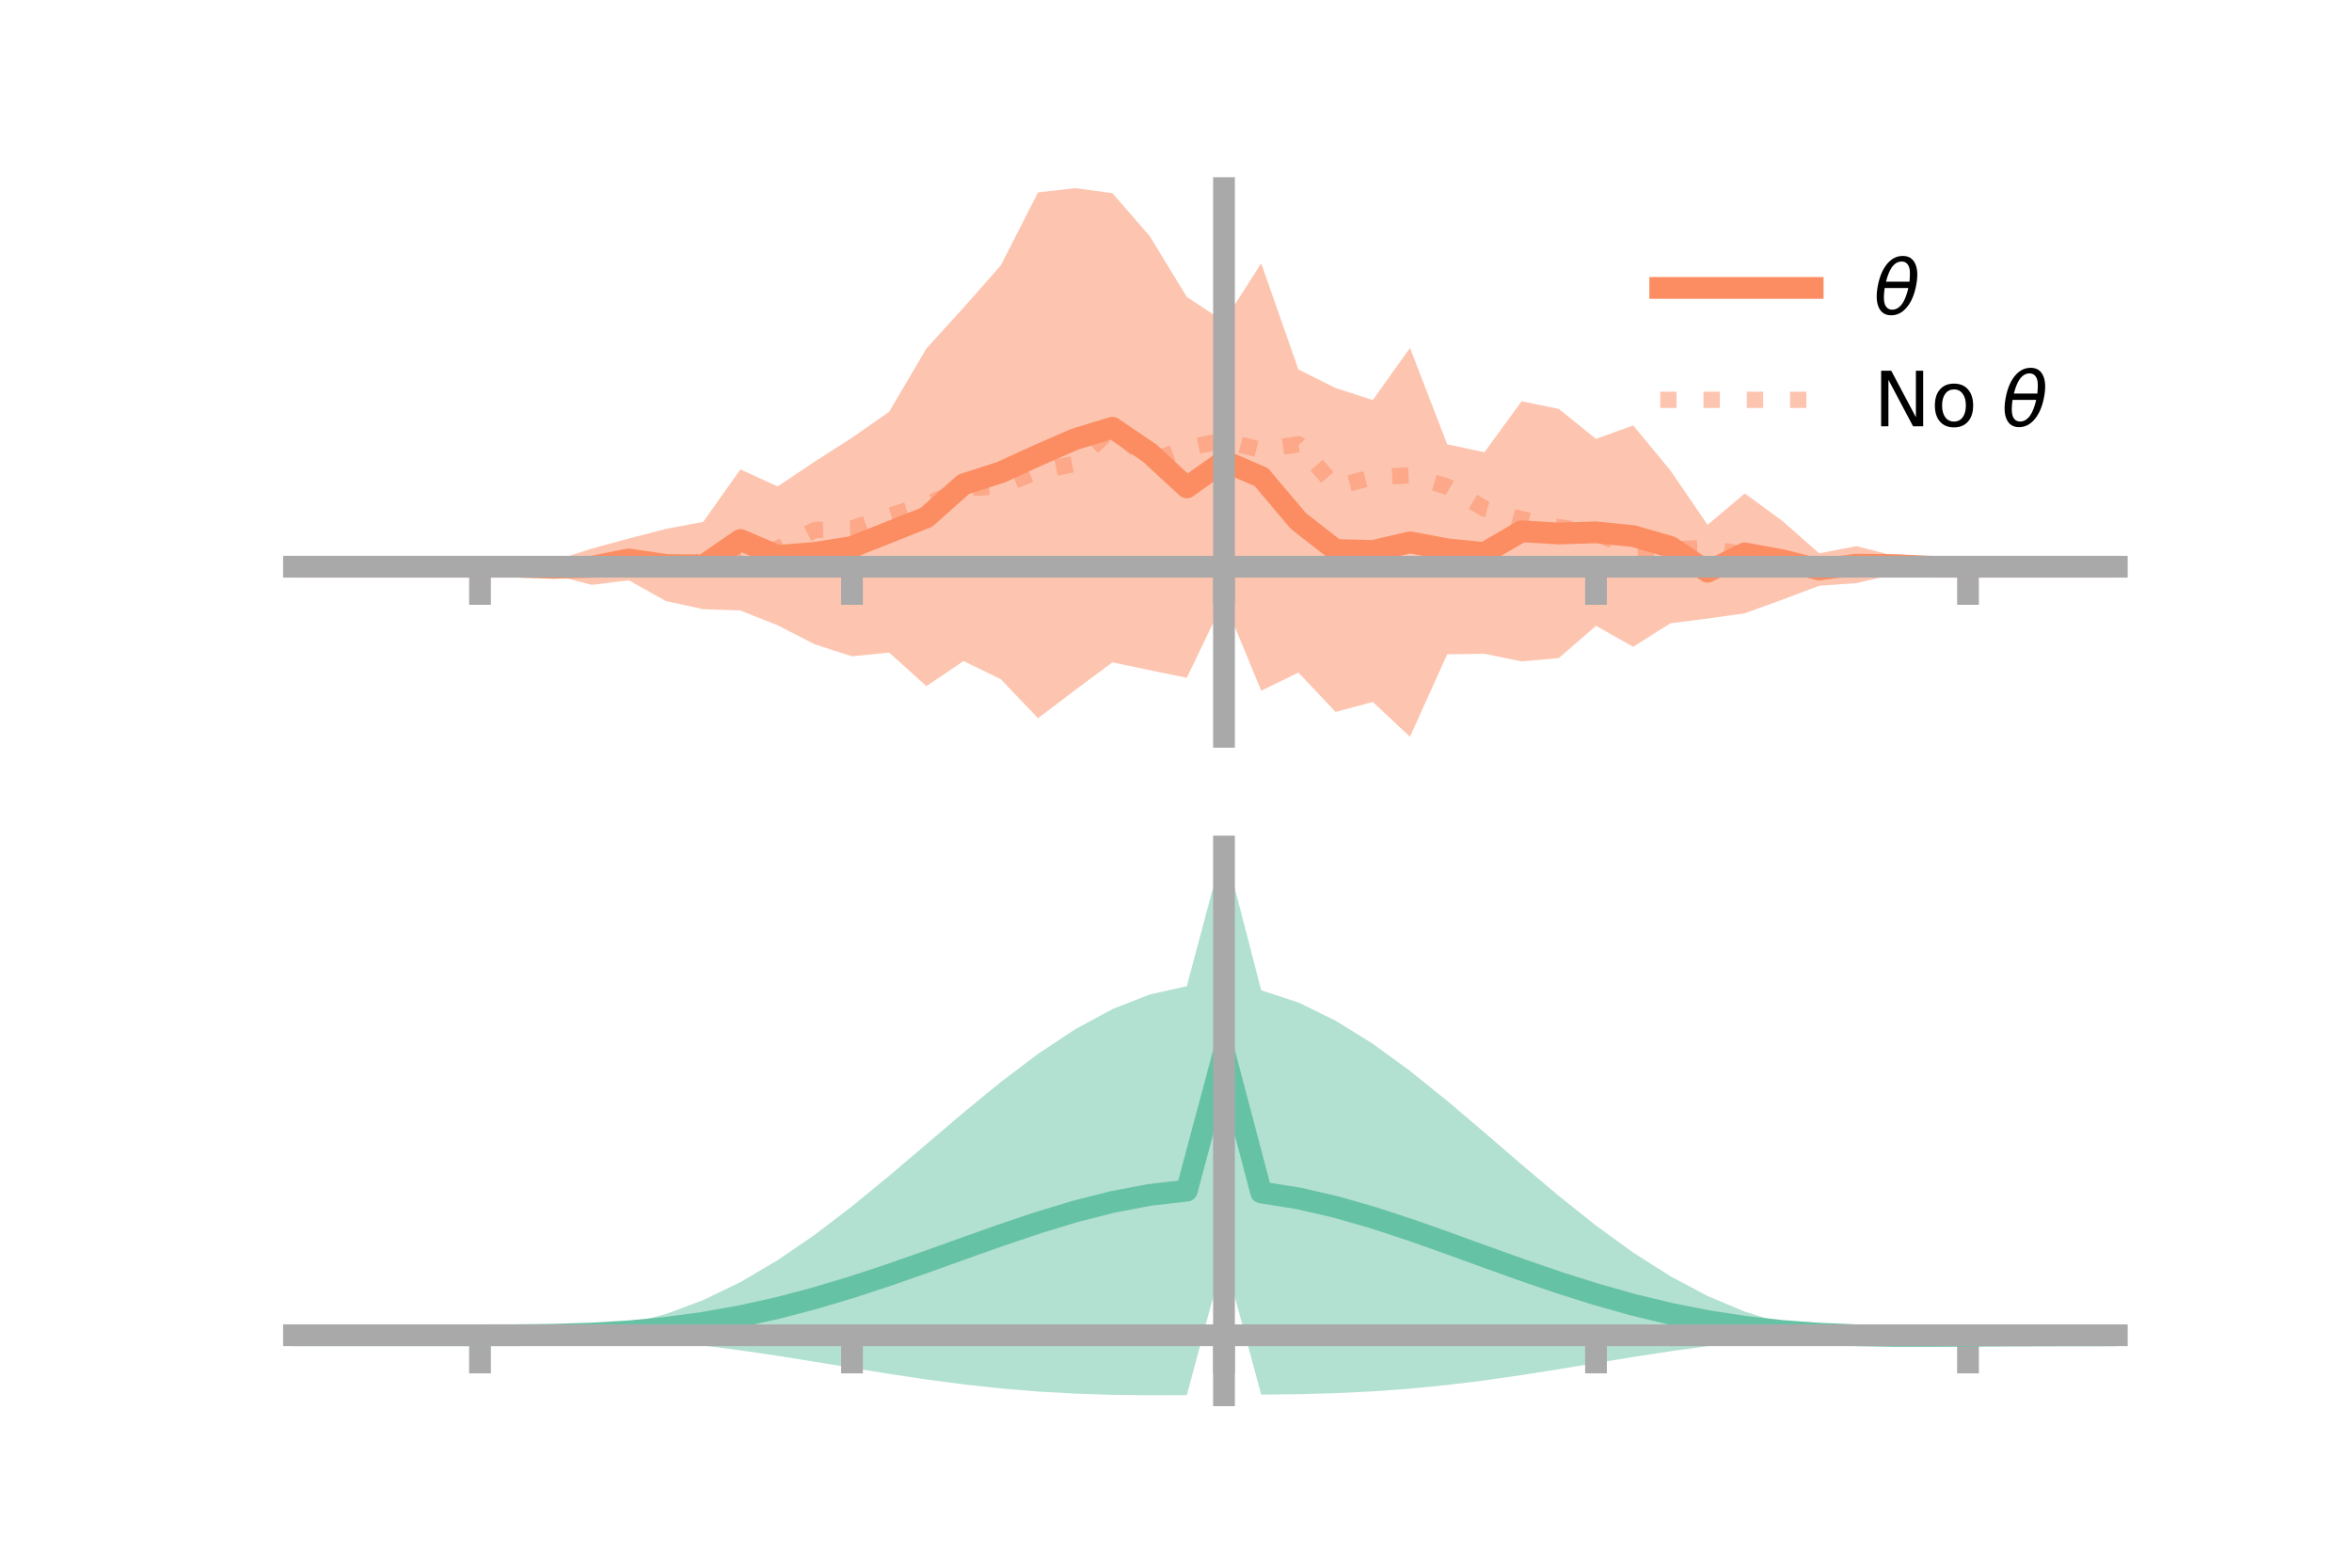 <?xml version="1.0" encoding="utf-8" standalone="no"?>
<!DOCTYPE svg PUBLIC "-//W3C//DTD SVG 1.1//EN"
  "http://www.w3.org/Graphics/SVG/1.1/DTD/svg11.dtd">
<!-- Created with matplotlib (https://matplotlib.org/) -->
<svg height="144pt" version="1.1" viewBox="0 0 216 144" width="216pt" xmlns="http://www.w3.org/2000/svg" xmlns:xlink="http://www.w3.org/1999/xlink">
 <defs>
  <style type="text/css">*{stroke-linecap:butt;stroke-linejoin:round;}</style>
 </defs>
 <g id="figure_1">
  <g id="patch_1">
   <path d="M 0 144 
L 216 144 
L 216 0 
L 0 0 
z
" style="fill:none;"/>
  </g>
  <g id="axes_1">
   <g id="patch_2">
    <path d="M 27 67.68 
L 194.4 67.68 
L 194.4 17.28 
L 27 17.28 
z
" style="fill:none;"/>
   </g>
   <g id="PolyCollection_1">
    <path clip-path="url(#pdde74e9ae2)" d="M 27 52.056 
L 27 52.056 
L 30.416 52.056 
L 33.833 52.056 
L 37.249 52.056 
L 40.665 52.056 
L 44.082 52.056 
L 47.498 52.054 
L 50.914 51.496 
L 54.331 50.394 
L 57.747 49.465 
L 61.163 48.579 
L 64.58 47.938 
L 67.996 43.115 
L 71.412 44.683 
L 74.829 42.394 
L 78.245 40.204 
L 81.661 37.82 
L 85.078 32.012 
L 88.494 28.252 
L 91.91 24.375 
L 95.327 17.672 
L 98.743 17.28 
L 102.159 17.739 
L 105.576 21.675 
L 108.992 27.272 
L 112.408 29.535 
L 115.824 24.184 
L 119.241 33.933 
L 122.657 35.643 
L 126.073 36.746 
L 129.49 31.957 
L 132.906 40.81 
L 136.322 41.543 
L 139.739 36.857 
L 143.155 37.559 
L 146.571 40.316 
L 149.988 39.076 
L 153.404 43.209 
L 156.82 48.212 
L 160.237 45.323 
L 163.653 47.823 
L 167.069 50.823 
L 170.486 50.168 
L 173.902 51.036 
L 177.318 52.055 
L 180.735 52.056 
L 184.151 52.056 
L 187.567 52.056 
L 190.984 52.056 
L 194.4 52.056 
L 194.4 52.056 
L 194.4 52.056 
L 190.984 52.056 
L 187.567 52.056 
L 184.151 52.056 
L 180.735 52.056 
L 177.318 52.058 
L 173.902 52.77 
L 170.486 53.564 
L 167.069 53.806 
L 163.653 55.095 
L 160.237 56.335 
L 156.82 56.817 
L 153.404 57.253 
L 149.988 59.413 
L 146.571 57.482 
L 143.155 60.451 
L 139.739 60.752 
L 136.322 60.052 
L 132.906 60.1 
L 129.49 67.68 
L 126.073 64.479 
L 122.657 65.396 
L 119.241 61.78 
L 115.824 63.451 
L 112.408 55.155 
L 108.992 62.264 
L 105.576 61.556 
L 102.159 60.845 
L 98.743 63.383 
L 95.327 65.974 
L 91.91 62.391 
L 88.494 60.718 
L 85.078 63.029 
L 81.661 59.943 
L 78.245 60.283 
L 74.829 59.186 
L 71.412 57.433 
L 67.996 56.078 
L 64.58 55.958 
L 61.163 55.214 
L 57.747 53.305 
L 54.331 53.724 
L 50.914 52.825 
L 47.498 52.058 
L 44.082 52.056 
L 40.665 52.056 
L 37.249 52.056 
L 33.833 52.056 
L 30.416 52.056 
L 27 52.056 
z
" style="fill:#fc8d62;fill-opacity:0.5;"/>
   </g>
   <g id="matplotlib.axis_1">
    <g id="xtick_1">
     <g id="line2d_1">
      <defs>
       <path d="M 0 0 
L 0 3.5 
" id="mafb65a970c" style="stroke:#a9a9a9;stroke-width:2;"/>
      </defs>
      <g>
       <use style="fill:#a9a9a9;stroke:#a9a9a9;stroke-width:2;" x="44.082" xlink:href="#mafb65a970c" y="52.056"/>
      </g>
     </g>
    </g>
    <g id="xtick_2">
     <g id="line2d_2">
      <g>
       <use style="fill:#a9a9a9;stroke:#a9a9a9;stroke-width:2;" x="78.245" xlink:href="#mafb65a970c" y="52.056"/>
      </g>
     </g>
    </g>
    <g id="xtick_3">
     <g id="line2d_3">
      <g>
       <use style="fill:#a9a9a9;stroke:#a9a9a9;stroke-width:2;" x="112.408" xlink:href="#mafb65a970c" y="52.056"/>
      </g>
     </g>
    </g>
    <g id="xtick_4">
     <g id="line2d_4">
      <g>
       <use style="fill:#a9a9a9;stroke:#a9a9a9;stroke-width:2;" x="146.571" xlink:href="#mafb65a970c" y="52.056"/>
      </g>
     </g>
    </g>
    <g id="xtick_5">
     <g id="line2d_5">
      <g>
       <use style="fill:#a9a9a9;stroke:#a9a9a9;stroke-width:2;" x="180.735" xlink:href="#mafb65a970c" y="52.056"/>
      </g>
     </g>
    </g>
   </g>
   <g id="matplotlib.axis_2"/>
   <g id="line2d_6">
    <path clip-path="url(#pdde74e9ae2)" d="M 27 52.056 
L 30.416 52.056 
L 33.833 52.056 
L 37.249 52.056 
L 40.665 52.056 
L 44.082 52.056 
L 47.498 52.056 
L 50.914 52.16 
L 54.331 52.059 
L 57.747 51.385 
L 61.163 51.896 
L 64.58 51.948 
L 67.996 49.597 
L 71.412 51.058 
L 74.829 50.79 
L 78.245 50.243 
L 81.661 48.882 
L 85.078 47.52 
L 88.494 44.485 
L 91.91 43.383 
L 95.327 41.823 
L 98.743 40.331 
L 102.159 39.292 
L 105.576 41.615 
L 108.992 44.768 
L 112.408 42.345 
L 115.824 43.817 
L 119.241 47.856 
L 122.657 50.519 
L 126.073 50.612 
L 129.49 49.818 
L 132.906 50.455 
L 136.322 50.797 
L 139.739 48.805 
L 143.155 49.005 
L 146.571 48.899 
L 149.988 49.245 
L 153.404 50.231 
L 156.82 52.515 
L 160.237 50.829 
L 163.653 51.459 
L 167.069 52.314 
L 170.486 51.866 
L 173.902 51.903 
L 177.318 52.057 
L 180.735 52.056 
L 184.151 52.056 
L 187.567 52.056 
L 190.984 52.056 
L 194.4 52.056 
" style="fill:none;stroke:#fc8d62;stroke-linecap:square;stroke-width:2;"/>
   </g>
   <g id="line2d_7">
    <path clip-path="url(#pdde74e9ae2)" d="M 27 52.056 
L 30.416 52.056 
L 33.833 52.056 
L 37.249 52.056 
L 40.665 52.056 
L 44.082 52.056 
L 47.498 52.053 
L 50.914 51.905 
L 54.331 51.881 
L 57.747 51.37 
L 61.163 51.864 
L 64.58 51.578 
L 67.996 51.182 
L 71.412 50.402 
L 74.829 48.687 
L 78.245 48.551 
L 81.661 47.38 
L 85.078 46.334 
L 88.494 44.889 
L 91.91 44.644 
L 95.327 43.283 
L 98.743 42.601 
L 102.159 39.292 
L 105.576 42.414 
L 108.992 41.149 
L 112.408 40.46 
L 115.824 41.336 
L 119.241 40.806 
L 122.657 44.713 
L 126.073 43.838 
L 129.49 43.659 
L 132.906 44.696 
L 136.322 46.715 
L 139.739 47.695 
L 143.155 48.425 
L 146.571 48.948 
L 149.988 50.51 
L 153.404 50.48 
L 156.82 50.32 
L 160.237 50.959 
L 163.653 51.292 
L 167.069 52.34 
L 170.486 51.995 
L 173.902 52.134 
L 177.318 52.059 
L 180.735 52.056 
L 184.151 52.056 
L 187.567 52.056 
L 190.984 52.056 
L 194.4 52.056 
" style="fill:none;stroke:#fc8d62;stroke-dasharray:1.5,2.475;stroke-dashoffset:0;stroke-opacity:0.5;stroke-width:1.5;"/>
   </g>
   <g id="patch_3">
    <path d="M 112.408 67.68 
L 112.408 17.28 
" style="fill:none;stroke:#a9a9a9;stroke-linecap:square;stroke-linejoin:miter;stroke-width:2;"/>
   </g>
   <g id="patch_4">
    <path d="M 194.4 67.68 
L 194.4 17.28 
" style="fill:none;"/>
   </g>
   <g id="patch_5">
    <path d="M 27 52.056 
L 194.4 52.056 
" style="fill:none;stroke:#a9a9a9;stroke-linecap:square;stroke-linejoin:miter;stroke-width:2;"/>
   </g>
   <g id="patch_6">
    <path d="M 27 17.28 
L 194.4 17.28 
" style="fill:none;"/>
   </g>
   <g id="legend_1">
    <g id="line2d_8">
     <path d="M 152.47 26.449 
L 166.47 26.449 
" style="fill:none;stroke:#fc8d62;stroke-linecap:square;stroke-width:2;"/>
    </g>
    <g id="line2d_9"/>
    <g id="text_1">
     <!-- $\theta$ -->
     <g transform="translate(172.07 28.899)scale(0.07 -0.07)">
      <defs>
       <path d="M 45.516 34.672 
L 14.453 34.672 
Q 12.359 20.062 14.5 13.875 
Q 17.188 6.25 24.469 6.25 
Q 31.781 6.25 37.359 13.922 
Q 42.234 20.656 45.516 34.672 
z
M 47.016 42.969 
Q 48.344 56.844 46.625 61.719 
Q 43.953 69.438 36.766 69.438 
Q 29.297 69.438 23.828 61.812 
Q 19.531 55.672 16.156 42.969 
z
M 38.188 76.766 
Q 49.906 76.766 54.594 66.406 
Q 59.281 56.109 55.719 37.844 
Q 52.203 19.625 43.453 9.281 
Q 34.766 -1.125 23.047 -1.125 
Q 11.281 -1.125 6.641 9.281 
Q 2 19.625 5.516 37.844 
Q 9.078 56.109 17.719 66.406 
Q 26.422 76.766 38.188 76.766 
z
" id="DejaVuSans-Oblique-952"/>
      </defs>
      <use transform="translate(0 0.234)" xlink:href="#DejaVuSans-Oblique-952"/>
     </g>
    </g>
    <g id="line2d_10">
     <path d="M 152.47 36.724 
L 166.47 36.724 
" style="fill:none;stroke:#fc8d62;stroke-dasharray:1.5,2.475;stroke-dashoffset:0;stroke-opacity:0.5;stroke-width:1.5;"/>
    </g>
    <g id="line2d_11"/>
    <g id="text_2">
     <!-- No $\theta$ -->
     <g transform="translate(172.07 39.174)scale(0.07 -0.07)">
      <defs>
       <path d="M 9.812 72.906 
L 23.094 72.906 
L 55.422 11.922 
L 55.422 72.906 
L 64.984 72.906 
L 64.984 0 
L 51.703 0 
L 19.391 60.984 
L 19.391 0 
L 9.812 0 
z
" id="DejaVuSans-78"/>
       <path d="M 30.609 48.391 
Q 23.391 48.391 19.188 42.75 
Q 14.984 37.109 14.984 27.297 
Q 14.984 17.484 19.156 11.844 
Q 23.344 6.203 30.609 6.203 
Q 37.797 6.203 41.984 11.859 
Q 46.188 17.531 46.188 27.297 
Q 46.188 37.016 41.984 42.703 
Q 37.797 48.391 30.609 48.391 
z
M 30.609 56 
Q 42.328 56 49.016 48.375 
Q 55.719 40.766 55.719 27.297 
Q 55.719 13.875 49.016 6.219 
Q 42.328 -1.422 30.609 -1.422 
Q 18.844 -1.422 12.172 6.219 
Q 5.516 13.875 5.516 27.297 
Q 5.516 40.766 12.172 48.375 
Q 18.844 56 30.609 56 
z
" id="DejaVuSans-111"/>
       <path id="DejaVuSans-32"/>
      </defs>
      <use transform="translate(0 0.234)" xlink:href="#DejaVuSans-78"/>
      <use transform="translate(74.805 0.234)" xlink:href="#DejaVuSans-111"/>
      <use transform="translate(135.986 0.234)" xlink:href="#DejaVuSans-32"/>
      <use transform="translate(167.773 0.234)" xlink:href="#DejaVuSans-Oblique-952"/>
     </g>
    </g>
   </g>
  </g>
  <g id="axes_2">
   <g id="patch_7">
    <path d="M 27 128.16 
L 194.4 128.16 
L 194.4 77.76 
L 27 77.76 
z
" style="fill:none;"/>
   </g>
   <g id="PolyCollection_2">
    <path clip-path="url(#pa6e9e8f4a2)" d="M 27 122.653 
L 27 122.647 
L 30.416 122.648 
L 33.833 122.649 
L 37.249 122.649 
L 40.665 122.649 
L 44.082 122.649 
L 47.498 122.631 
L 50.914 122.509 
L 54.331 122.193 
L 57.747 121.607 
L 61.163 120.695 
L 64.58 119.42 
L 67.996 117.77 
L 71.412 115.757 
L 74.829 113.417 
L 78.245 110.806 
L 81.661 108.003 
L 85.078 105.097 
L 88.494 102.19 
L 91.91 99.391 
L 95.327 96.806 
L 98.743 94.541 
L 102.159 92.695 
L 105.576 91.354 
L 108.992 90.588 
L 112.408 77.76 
L 115.824 90.963 
L 119.241 92.085 
L 122.657 93.752 
L 126.073 95.878 
L 129.49 98.368 
L 132.906 101.118 
L 136.322 104.021 
L 139.739 106.966 
L 143.155 109.85 
L 146.571 112.575 
L 149.988 115.057 
L 153.404 117.23 
L 156.82 119.046 
L 160.237 120.482 
L 163.653 121.538 
L 167.069 122.231 
L 170.486 122.533 
L 173.902 122.548 
L 177.318 122.56 
L 180.735 122.587 
L 184.151 122.61 
L 187.567 122.626 
L 190.984 122.637 
L 194.4 122.643 
L 194.4 122.66 
L 194.4 122.66 
L 190.984 122.673 
L 187.567 122.696 
L 184.151 122.733 
L 180.735 122.79 
L 177.318 122.858 
L 173.902 122.864 
L 170.486 122.763 
L 167.069 122.782 
L 163.653 122.972 
L 160.237 123.267 
L 156.82 123.653 
L 153.404 124.119 
L 149.988 124.643 
L 146.571 125.202 
L 143.155 125.766 
L 139.739 126.307 
L 136.322 126.797 
L 132.906 127.218 
L 129.49 127.555 
L 126.073 127.804 
L 122.657 127.969 
L 119.241 128.062 
L 115.824 128.104 
L 112.408 115.435 
L 108.992 128.152 
L 105.576 128.16 
L 102.159 128.121 
L 98.743 128.011 
L 95.327 127.818 
L 91.91 127.534 
L 88.494 127.162 
L 85.078 126.711 
L 81.661 126.199 
L 78.245 125.647 
L 74.829 125.084 
L 71.412 124.538 
L 67.996 124.035 
L 64.58 123.597 
L 61.163 123.241 
L 57.747 122.974 
L 54.331 122.795 
L 50.914 122.695 
L 47.498 122.655 
L 44.082 122.649 
L 40.665 122.649 
L 37.249 122.649 
L 33.833 122.649 
L 30.416 122.65 
L 27 122.653 
z
" style="fill:#66c2a5;fill-opacity:0.5;"/>
   </g>
   <g id="matplotlib.axis_3">
    <g id="xtick_6">
     <g id="line2d_12">
      <g>
       <use style="fill:#a9a9a9;stroke:#a9a9a9;stroke-width:2;" x="44.082" xlink:href="#mafb65a970c" y="122.649"/>
      </g>
     </g>
    </g>
    <g id="xtick_7">
     <g id="line2d_13">
      <g>
       <use style="fill:#a9a9a9;stroke:#a9a9a9;stroke-width:2;" x="78.245" xlink:href="#mafb65a970c" y="122.649"/>
      </g>
     </g>
    </g>
    <g id="xtick_8">
     <g id="line2d_14">
      <g>
       <use style="fill:#a9a9a9;stroke:#a9a9a9;stroke-width:2;" x="112.408" xlink:href="#mafb65a970c" y="122.649"/>
      </g>
     </g>
    </g>
    <g id="xtick_9">
     <g id="line2d_15">
      <g>
       <use style="fill:#a9a9a9;stroke:#a9a9a9;stroke-width:2;" x="146.571" xlink:href="#mafb65a970c" y="122.649"/>
      </g>
     </g>
    </g>
    <g id="xtick_10">
     <g id="line2d_16">
      <g>
       <use style="fill:#a9a9a9;stroke:#a9a9a9;stroke-width:2;" x="180.735" xlink:href="#mafb65a970c" y="122.649"/>
      </g>
     </g>
    </g>
   </g>
   <g id="matplotlib.axis_4"/>
   <g id="line2d_17">
    <path clip-path="url(#pa6e9e8f4a2)" d="M 27 122.65 
L 30.416 122.649 
L 33.833 122.649 
L 37.249 122.649 
L 40.665 122.649 
L 44.082 122.649 
L 47.498 122.643 
L 50.914 122.602 
L 54.331 122.494 
L 57.747 122.291 
L 61.163 121.968 
L 64.58 121.509 
L 67.996 120.902 
L 71.412 120.148 
L 74.829 119.251 
L 78.245 118.227 
L 81.661 117.101 
L 85.078 115.904 
L 88.494 114.676 
L 91.91 113.463 
L 95.327 112.312 
L 98.743 111.276 
L 102.159 110.408 
L 105.576 109.757 
L 108.992 109.37 
L 112.408 96.598 
L 115.824 109.533 
L 119.241 110.074 
L 122.657 110.86 
L 126.073 111.841 
L 129.49 112.961 
L 132.906 114.168 
L 136.322 115.409 
L 139.739 116.636 
L 143.155 117.808 
L 146.571 118.889 
L 149.988 119.85 
L 153.404 120.674 
L 156.82 121.349 
L 160.237 121.874 
L 163.653 122.255 
L 167.069 122.507 
L 170.486 122.648 
L 173.902 122.706 
L 177.318 122.709 
L 180.735 122.689 
L 184.151 122.672 
L 187.567 122.661 
L 190.984 122.655 
L 194.4 122.652 
" style="fill:none;stroke:#66c2a5;stroke-linecap:square;stroke-width:2;"/>
   </g>
   <g id="patch_8">
    <path d="M 112.408 128.16 
L 112.408 77.76 
" style="fill:none;stroke:#a9a9a9;stroke-linecap:square;stroke-linejoin:miter;stroke-width:2;"/>
   </g>
   <g id="patch_9">
    <path d="M 194.4 128.16 
L 194.4 77.76 
" style="fill:none;"/>
   </g>
   <g id="patch_10">
    <path d="M 27 122.649 
L 194.4 122.649 
" style="fill:none;stroke:#a9a9a9;stroke-linecap:square;stroke-linejoin:miter;stroke-width:2;"/>
   </g>
   <g id="patch_11">
    <path d="M 27 77.76 
L 194.4 77.76 
" style="fill:none;"/>
   </g>
  </g>
 </g>
 <defs>
  <clipPath id="pdde74e9ae2">
   <rect height="50.4" width="167.4" x="27" y="17.28"/>
  </clipPath>
  <clipPath id="pa6e9e8f4a2">
   <rect height="50.4" width="167.4" x="27" y="77.76"/>
  </clipPath>
 </defs>
</svg>
